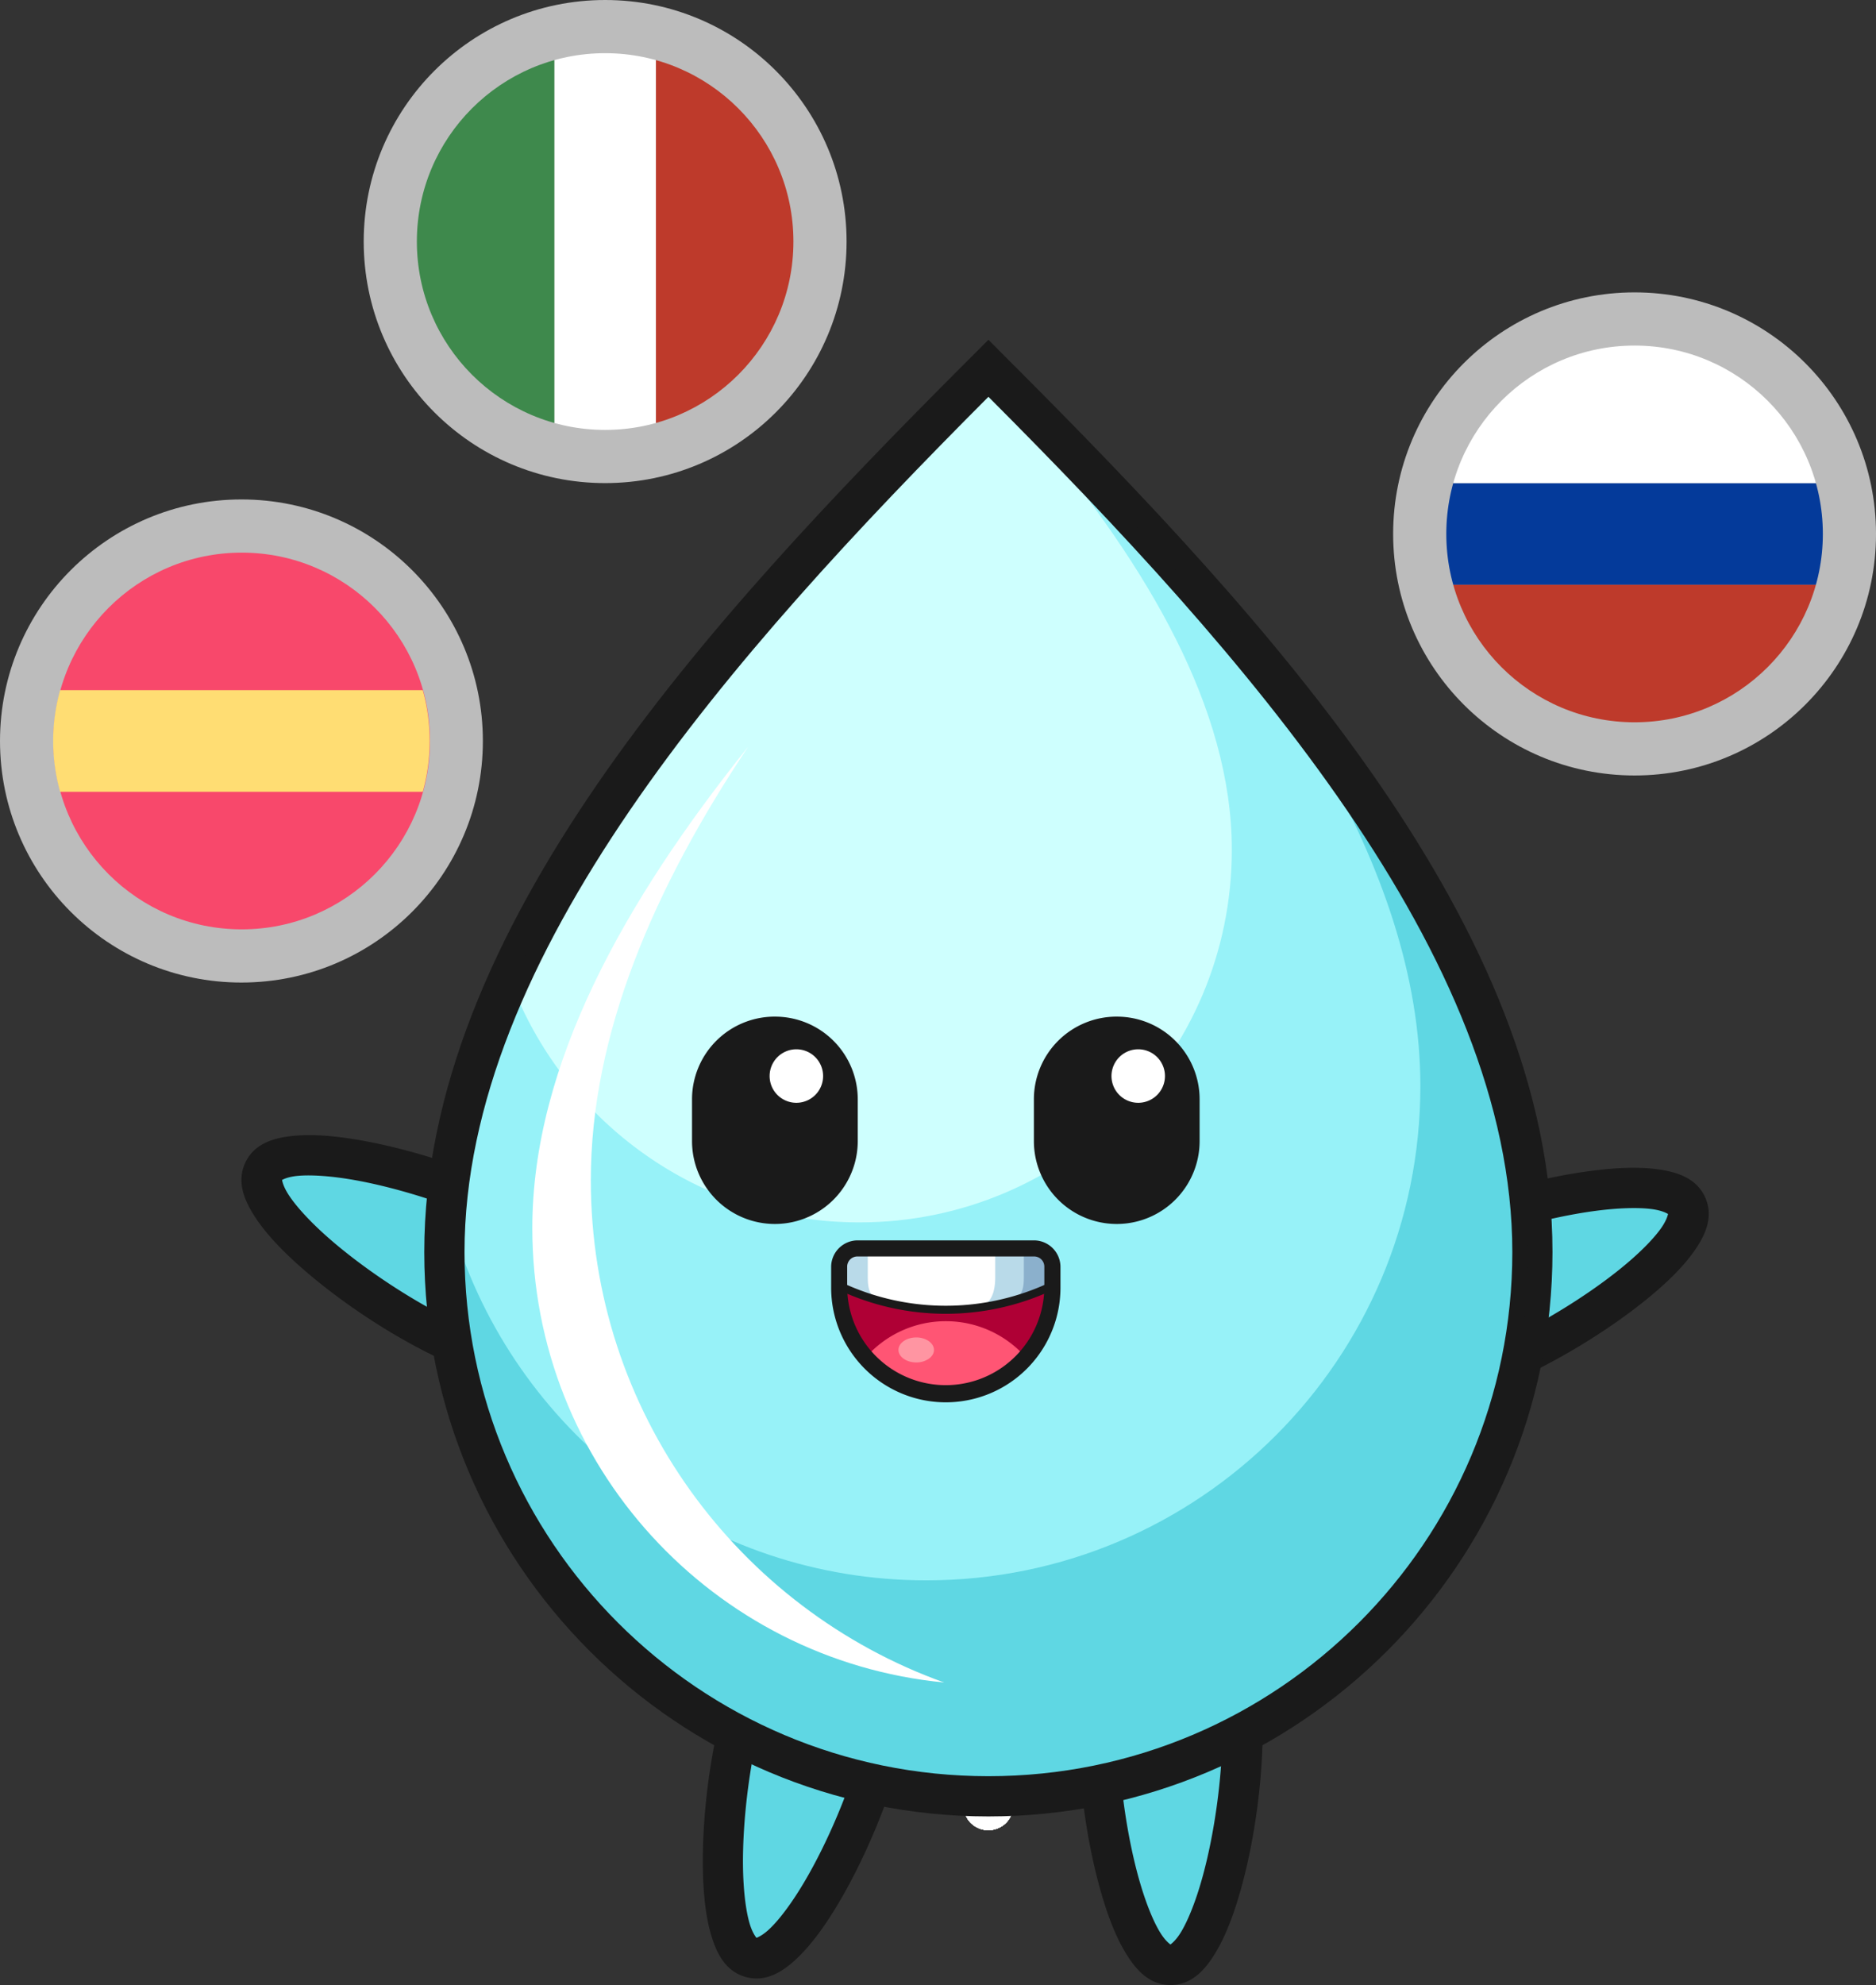 <svg xmlns="http://www.w3.org/2000/svg" xmlns:xlink="http://www.w3.org/1999/xlink" viewBox="0 0 1584.81 1676.12"><rect x="0" y="0" width="1584.81" height="1676.12" fill="#333333" stroke="none"/><defs><style>.cls-1{fill:none;}.cls-2{fill:#fff;}.cls-3{fill:#5fd7e3;}.cls-4{fill:#1a1a1a;}.cls-5{fill:#97f2f8;}.cls-6{fill:#cefffe;}.cls-7{fill:#af0035;}.cls-8{fill:#ff5574;}.cls-9{fill:#b9dae9;}.cls-10{fill:#8bb0cc;}.cls-11{fill:#ff95a2;}.cls-12{fill:#bcbcbc;}.cls-13{fill:#f8486b;}.cls-14{clip-path:url(#clip-path);}.cls-15{fill:#ffdd73;}.cls-16{clip-path:url(#clip-path-2);}.cls-17{fill:#043a9a;}.cls-18{clip-path:url(#clip-path-3);}.cls-19{fill:#be3a2b;}.cls-20{clip-path:url(#clip-path-4);}.cls-21{clip-path:url(#clip-path-5);}.cls-22{clip-path:url(#clip-path-6);}.cls-23{clip-path:url(#clip-path-7);}.cls-24{fill:#3e894c;}</style><clipPath id="clip-path"><rect class="cls-1" x="23.42" y="582.75" width="361.08" height="85.85"/></clipPath><clipPath id="clip-path-2"><rect class="cls-1" x="1200.32" y="407.91" width="361.08" height="85.85"/></clipPath><clipPath id="clip-path-3"><rect class="cls-1" x="1224.74" y="493.77" width="312.24" height="116.13"/></clipPath><clipPath id="clip-path-4"><rect class="cls-1" x="1224.74" y="291.79" width="312.24" height="116.13"/></clipPath><clipPath id="clip-path-5"><rect class="cls-1" x="330.67" y="161.03" width="361.08" height="85.85" transform="translate(307.26 715.17) rotate(-90)"/></clipPath><clipPath id="clip-path-6"><rect class="cls-1" x="456.08" y="145.89" width="312.24" height="116.13" transform="translate(408.25 816.16) rotate(-90)"/></clipPath><clipPath id="clip-path-7"><rect class="cls-1" x="254.1" y="145.89" width="312.24" height="116.13" transform="translate(206.27 614.18) rotate(-90)"/></clipPath></defs><g id="Layer_2" data-name="Layer 2"><g id="Layer_1-2" data-name="Layer 1"><path class="cls-2" d="M834.93,1503.65h-1.37c-.35,0-.71.08-1.06.14s-.69.08-1,.14-.69.14-1,.22l-.92.19h-.14l-.31.14c-.45.14-.91.29-1.36.46l-1,.39c-.32.14-.64.28-1,.44s-.62.31-.92.48-.61.34-.9.52-.58.37-.87.57-.57.4-.85.61l-.8.65-.79.7c-.25.24-.49.49-.73.74s-.48.5-.71.76l-.67.81c-.22.28-.42.55-.63.84s-.4.57-.58.86-.37.59-.55.89-.33.62-.49.94-.3.61-.44.93-.28.64-.4,1-.24.65-.35,1-.22.66-.31,1-.17.67-.25,1-.14.69-.19,1-.11.69-.16,1-.1.69-.14,1,0,.69,0,1v.4c0,.35,0,.69,0,1,0,.12,0,.23,0,.34,0,.34.09.69.15,1s.08.7.14,1,.13.69.22,1,.12.63.19.94v.13c.05.11.09.21.14.31.14.46.29.92.46,1.37s.25.65.39,1,.27.64.42,1,.32.62.48.92.34.61.52.9.37.59.57.88.39.57.6.85l.65.81.7.78c.24.25.49.5.74.73s.51.48.77.71.53.46.8.67.56.43.84.63.57.4.86.58.59.37.89.55.61.33.92.48.63.32,1,.47l1,.39,1,.36c.33.11.67.2,1,.29s.68.19,1,.26.67.14,1,.2l1,.15c.35.06.69.1,1,.14H835a9,9,0,0,0,1,0h.32l1.06-.14,1-.14,1-.23.94-.19h.13l.31-.14c.47-.14.93-.29,1.38-.46s.65-.25,1-.39.65-.28,1-.43.62-.32.92-.49.61-.33.91-.51l.87-.57c.29-.2.58-.41.85-.62s.55-.43.81-.65.53-.45.78-.68l.74-.74c.24-.25.48-.5.71-.76s.45-.53.67-.8l.63-.84c.2-.28.39-.57.58-.86s.37-.59.54-.89.33-.62.49-.93.3-.63.45-.94.26-.63.39-1,.25-.66.36-1,.2-.65.29-1,.19-.67.26-1,.14-.68.2-1,.11-.69.15-1,.1-.7.14-1,0-.69,0-1v-.4q0-.52,0-1c0-.11,0-.21,0-.32,0-.35-.08-.7-.14-1.06s-.08-.68-.14-1-.14-.68-.22-1-.12-.62-.2-.93V1519c0-.1-.09-.21-.14-.31-.13-.45-.28-.91-.45-1.36l-.39-1c-.14-.31-.27-.63-.42-.94s-.32-.62-.49-.92-.34-.61-.52-.91-.37-.58-.57-.86-.4-.57-.61-.85-.43-.54-.65-.81-.46-.53-.7-.79-.48-.5-.74-.74-.5-.48-.76-.71-.54-.44-.81-.65-.55-.43-.84-.63-.58-.4-.87-.59l-.89-.54-.92-.49c-.32-.16-.63-.31-1-.45l-1-.39-1-.37-1-.29-1-.26c-.34-.08-.68-.14-1-.2l-1.05-.15c-.34-.06-.68-.11-1-.14h-1l-.39,0Z"/><path class="cls-2" d="M834.93,1503.65h-1.37c-.35,0-.71.08-1.06.14s-.69.08-1,.14-.69.14-1,.22l-.92.19h-.14l-.31.14c-.45.14-.91.29-1.36.46l-1,.39c-.32.14-.64.28-1,.44s-.62.31-.92.48-.61.34-.9.52-.58.37-.87.57-.57.4-.85.61l-.8.65-.79.7c-.25.24-.49.49-.73.74s-.48.5-.71.76l-.67.81c-.22.28-.42.55-.63.84s-.4.57-.58.86-.37.59-.55.89-.33.62-.49.94-.3.61-.44.93-.28.64-.4,1-.24.65-.35,1-.22.66-.31,1-.17.67-.25,1-.14.69-.19,1-.11.69-.16,1-.1.69-.14,1,0,.69,0,1v.4c0,.35,0,.69,0,1,0,.12,0,.23,0,.34,0,.34.09.69.15,1s.08.71.14,1.06.13.69.22,1,.12.61.19.92v.13c.05.11.09.21.14.31.14.46.29.92.46,1.37s.25.65.39,1,.27.64.42,1,.32.62.48.92.34.61.52.9.37.59.57.88.39.57.6.85l.65.81.7.78c.24.25.49.5.74.73s.51.48.77.71.53.46.8.67.56.43.84.63.57.4.86.58.59.37.89.55.61.33.92.48.63.32,1,.47l1,.39,1,.36c.33.11.67.2,1,.29l1,.25c.33.07.67.14,1,.19s.69.12,1,.16l1,.14h2.81l1.06-.14,1-.14,1-.22.94-.2h.13l.31-.14c.47-.14.93-.29,1.38-.46s.65-.25,1-.39.65-.28,1-.43.62-.32.92-.49.61-.33.91-.51l.87-.57c.29-.2.58-.4.85-.62s.55-.43.81-.65.53-.45.78-.68l.74-.74.71-.75c.23-.27.45-.53.67-.81l.63-.84c.2-.28.39-.57.58-.86s.37-.59.54-.89.33-.62.49-.94.3-.61.45-.93l.39-1c.12-.32.25-.65.36-1s.2-.66.29-1,.19-.67.26-1,.14-.69.2-1,.11-.69.15-1,.1-.7.14-1,0-.69,0-1v-.4c0-.35,0-.71,0-1.06,0-.11,0-.21,0-.32,0-.36-.08-.71-.14-1.06s-.08-.69-.14-1-.14-.69-.22-1-.12-.61-.2-.92V1519c0-.1-.09-.2-.14-.3-.13-.47-.28-.92-.45-1.37l-.39-1c-.14-.32-.27-.64-.42-.95s-.32-.62-.49-.92-.34-.61-.52-.9-.37-.59-.57-.87-.4-.57-.61-.85-.43-.54-.65-.8-.46-.54-.7-.8-.48-.5-.74-.74-.5-.48-.76-.71-.54-.45-.81-.66-.55-.43-.84-.63-.58-.4-.87-.59-.59-.37-.89-.54l-.92-.49-1-.46-1-.39c-.32-.13-.65-.25-1-.36s-.66-.2-1-.29-.67-.19-1-.27-.68-.14-1-.19l-1.05-.15c-.34-.06-.68-.1-1-.14h-1.44Z"/><path class="cls-2" d="M834.93,1503.65h-1.37c-.35,0-.71.08-1.06.14s-.69.08-1,.14-.69.14-1,.22l-.92.19h-.14l-.31.14c-.45.14-.91.29-1.36.46l-1,.39c-.32.14-.64.28-1,.44s-.62.31-.92.48-.61.34-.9.52-.58.37-.87.57-.57.4-.85.61l-.8.65-.79.7c-.25.24-.49.49-.73.74s-.48.5-.71.76l-.67.81c-.22.28-.42.55-.63.84s-.4.57-.58.86-.37.59-.55.89-.33.62-.49.94-.3.61-.44.93-.28.64-.4,1-.24.65-.35,1-.22.66-.31,1-.17.67-.25,1-.14.69-.19,1-.11.69-.16,1-.1.69-.14,1,0,.69,0,1v.4c0,.35,0,.69,0,1,0,.12,0,.23,0,.34,0,.34.09.69.15,1s.08.71.14,1.06.13.69.22,1,.12.61.19.92v.13c.05.11.09.21.14.31.14.46.29.92.46,1.37s.25.65.39,1,.27.64.42,1,.32.62.48.92.34.61.52.9.37.59.57.88.39.57.6.85l.65.81.7.78c.24.25.49.5.74.73s.51.48.77.71.53.46.8.67.56.43.84.63.57.4.86.58.59.37.89.55.61.33.92.48.63.32,1,.47l1,.39,1,.36c.33.11.67.2,1,.29l1,.25c.33.07.67.14,1,.19s.69.12,1,.16l1,.14h2.81l1.06-.14,1-.14,1-.22.94-.2h.13l.31-.14c.47-.14.93-.29,1.38-.46s.65-.25,1-.39.65-.28,1-.43.62-.32.92-.49.61-.33.91-.51l.87-.57c.29-.2.58-.4.85-.62s.55-.43.81-.65.53-.45.78-.68l.74-.74.71-.75c.23-.27.45-.53.67-.81l.63-.84c.2-.28.39-.57.58-.86s.37-.59.54-.89.33-.62.49-.94.3-.61.45-.93l.39-1c.12-.32.25-.65.36-1s.2-.66.29-1,.19-.67.26-1,.14-.69.2-1,.11-.69.15-1,.1-.7.14-1,0-.69,0-1v-.4c0-.35,0-.71,0-1.06,0-.11,0-.21,0-.32,0-.36-.08-.71-.14-1.06s-.08-.69-.14-1-.14-.69-.22-1-.12-.61-.2-.92V1519c0-.1-.09-.2-.14-.3-.13-.47-.28-.92-.45-1.37l-.39-1c-.14-.32-.27-.64-.42-.95s-.32-.62-.49-.92-.34-.61-.52-.9-.37-.59-.57-.87-.4-.57-.61-.85-.43-.54-.65-.8-.46-.54-.7-.8-.48-.5-.74-.74-.5-.48-.76-.71-.54-.45-.81-.66-.55-.43-.84-.63-.58-.4-.87-.59-.59-.37-.89-.54l-.92-.49-1-.46-1-.39c-.32-.13-.65-.25-1-.36s-.66-.2-1-.29-.67-.19-1-.27-.68-.14-1-.19l-1.05-.15c-.34-.06-.68-.1-1-.14h-1.44Z"/><path class="cls-2" d="M834.93,1503.65h-1.37c-.35,0-.71.08-1.06.14s-.69.08-1,.14-.69.14-1,.22l-.92.19h-.14l-.31.14c-.45.14-.91.29-1.36.46l-1,.39c-.32.14-.64.28-1,.44s-.62.31-.92.48-.61.34-.9.52-.58.37-.87.57-.57.4-.85.61l-.8.65-.79.7c-.25.24-.49.49-.73.74s-.48.5-.71.76l-.67.81c-.22.28-.42.55-.63.84s-.4.57-.58.86-.37.59-.55.89-.33.62-.49.94-.3.61-.44.93-.28.64-.4,1-.24.65-.35,1-.22.66-.31,1-.17.67-.25,1-.14.69-.19,1-.11.69-.16,1-.1.69-.14,1,0,.69,0,1v.4c0,.35,0,.69,0,1,0,.12,0,.23,0,.34,0,.34.09.69.15,1s.08.71.14,1.06.13.69.22,1,.12.61.19.92v.13c.05.11.09.21.14.31.14.46.29.92.46,1.37s.25.65.39,1,.27.64.42,1,.32.62.48.92.34.61.52.9.37.59.57.88.39.57.6.85l.65.81.7.78c.24.25.49.5.74.73s.51.48.77.71.53.46.8.67.56.43.84.63.57.4.86.58.59.37.89.55.61.33.92.48.63.32,1,.47l1,.39,1,.36c.33.11.67.2,1,.29l1,.25c.33.07.67.14,1,.19s.69.12,1,.16l1,.14h2.81l1.06-.14,1-.14,1-.22.94-.2h.13l.31-.14c.47-.14.93-.29,1.38-.46s.65-.25,1-.39.65-.28,1-.43.62-.32.92-.49.61-.33.91-.51l.87-.57c.29-.2.58-.4.85-.62s.55-.43.81-.65.53-.45.78-.68l.74-.74.71-.75c.23-.27.45-.53.67-.81l.63-.84c.2-.28.39-.57.58-.86s.37-.59.54-.89.33-.62.49-.94.3-.61.45-.93l.39-1c.12-.32.25-.65.36-1s.2-.66.29-1,.19-.67.26-1,.14-.69.2-1,.11-.69.15-1,.1-.7.14-1,0-.69,0-1v-.4c0-.35,0-.71,0-1.06,0-.11,0-.21,0-.32,0-.36-.08-.71-.14-1.06s-.08-.69-.14-1-.14-.69-.22-1-.12-.61-.2-.92V1519c0-.1-.09-.2-.14-.3-.13-.47-.28-.92-.45-1.37l-.39-1c-.14-.32-.27-.64-.42-.95s-.32-.62-.49-.92-.34-.61-.52-.9-.37-.59-.57-.87-.4-.57-.61-.85-.43-.54-.65-.8-.46-.54-.7-.8-.48-.5-.74-.74-.5-.48-.76-.71-.54-.45-.81-.66-.55-.43-.84-.63-.58-.4-.87-.59-.59-.37-.89-.54l-.92-.49-1-.46-1-.39c-.32-.13-.65-.25-1-.36s-.66-.2-1-.29-.67-.19-1-.27-.68-.14-1-.19l-1.05-.15c-.34-.06-.68-.1-1-.14h-1.44Z"/><path class="cls-2" d="M834.93,1503.65h-1.37c-.35,0-.71.08-1.06.14s-.69.08-1,.14-.69.14-1,.22l-.92.19h-.14l-.31.14c-.45.14-.91.29-1.36.46l-1,.39c-.32.14-.64.28-1,.44s-.62.31-.92.48-.61.34-.9.52-.58.37-.87.57-.57.4-.85.61l-.8.65-.79.7c-.25.24-.49.49-.73.74s-.48.5-.71.76l-.67.81c-.22.28-.42.55-.63.84s-.4.57-.58.86-.37.59-.55.89-.33.62-.49.94-.3.61-.44.93-.28.64-.4,1-.24.65-.35,1-.22.66-.31,1-.17.67-.25,1-.14.69-.19,1-.11.69-.16,1-.1.69-.14,1,0,.69,0,1v.4c0,.35,0,.69,0,1,0,.12,0,.23,0,.34,0,.34.09.69.15,1s.08.71.14,1.06.13.69.22,1,.12.61.19.92v.13c.05.11.09.21.14.31.14.46.29.92.46,1.37s.25.65.39,1,.27.64.42,1,.32.62.48.92.34.61.52.9.37.59.57.88.39.57.6.85l.65.81.7.78c.24.25.49.5.74.73s.51.48.77.71.53.46.8.67.56.43.84.63.57.4.86.58.59.37.89.55.61.33.92.48.63.32,1,.47l1,.39,1,.36c.33.11.67.2,1,.29l1,.25c.33.07.67.14,1,.19s.69.12,1,.16l1,.14h2.81l1.06-.14,1-.14,1-.22.94-.2h.13l.31-.14c.47-.14.93-.29,1.38-.46s.65-.25,1-.39.65-.28,1-.43.62-.32.92-.49.61-.33.91-.51l.87-.57c.29-.2.58-.4.85-.62s.55-.43.81-.65.53-.45.78-.68l.74-.74.71-.75c.23-.27.45-.53.67-.81l.63-.84c.2-.28.39-.57.58-.86s.37-.59.54-.89.33-.62.49-.94.3-.61.45-.93l.39-1c.12-.32.25-.65.36-1s.2-.66.29-1,.19-.67.26-1,.14-.69.2-1,.11-.69.15-1,.1-.7.14-1,0-.69,0-1v-.4c0-.35,0-.71,0-1.06,0-.11,0-.21,0-.32,0-.36-.08-.71-.14-1.06s-.08-.69-.14-1-.14-.69-.22-1-.12-.61-.2-.92V1519c0-.1-.09-.2-.14-.3-.13-.47-.28-.92-.45-1.37l-.39-1c-.14-.32-.27-.64-.42-.95s-.32-.62-.49-.92-.34-.61-.52-.9-.37-.59-.57-.87-.4-.57-.61-.85-.43-.54-.65-.8-.46-.54-.7-.8-.48-.5-.74-.74-.5-.48-.76-.71-.54-.45-.81-.66-.55-.43-.84-.63-.58-.4-.87-.59-.59-.37-.89-.54l-.92-.49-1-.46-1-.39c-.32-.13-.65-.25-1-.36s-.66-.2-1-.29-.67-.19-1-.27-.68-.14-1-.19l-1.05-.15c-.34-.06-.68-.1-1-.14h-1.44Z"/><path class="cls-2" d="M834.93,1503.65h-1.37c-.35,0-.71.08-1.06.14s-.69.08-1,.14-.69.14-1,.22l-.92.19h-.14l-.31.14c-.45.14-.91.29-1.36.46l-1,.39c-.32.14-.64.28-1,.44s-.62.31-.92.48-.61.34-.9.52-.58.37-.87.57-.57.4-.85.61l-.8.65-.79.7c-.25.24-.49.49-.73.74s-.48.5-.71.76l-.67.81c-.22.28-.42.55-.63.84s-.4.57-.58.86-.37.59-.55.89-.33.62-.49.94-.3.61-.44.93-.28.64-.4,1-.24.65-.35,1-.22.66-.31,1-.17.67-.25,1-.14.69-.19,1-.11.69-.16,1-.1.69-.14,1,0,.69,0,1v.4c0,.35,0,.69,0,1,0,.12,0,.23,0,.34,0,.34.09.69.15,1s.08.71.14,1.06.13.69.22,1,.12.61.19.92v.13c.05.11.09.21.14.31.14.46.29.92.46,1.37s.25.65.39,1,.27.64.42,1,.32.62.48.92.34.61.52.9.37.59.57.88.39.57.6.85l.65.81.7.78c.24.25.49.5.74.73s.51.48.77.71.53.46.8.67.56.43.84.63.57.4.86.58.59.37.89.55.61.33.92.48.63.32,1,.47l1,.39,1,.36c.33.11.67.2,1,.29l1,.25c.33.07.67.14,1,.19s.69.12,1,.16l1,.14h2.81l1.06-.14,1-.14,1-.22.94-.2h.13l.31-.14c.47-.14.93-.29,1.38-.46s.65-.25,1-.39.65-.28,1-.43.62-.32.92-.49.61-.33.91-.51l.87-.57c.29-.2.58-.4.85-.62s.55-.43.81-.65.53-.45.78-.68l.74-.74.71-.75c.23-.27.45-.53.67-.81l.63-.84c.2-.28.39-.57.58-.86s.37-.59.54-.89.33-.62.49-.94.3-.61.45-.93l.39-1c.12-.32.25-.65.36-1s.2-.66.29-1,.19-.67.26-1,.14-.69.2-1,.11-.69.15-1,.1-.7.14-1,0-.69,0-1v-.4c0-.35,0-.71,0-1.06,0-.11,0-.21,0-.32,0-.36-.08-.71-.14-1.06s-.08-.69-.14-1-.14-.69-.22-1-.12-.61-.2-.92V1519c0-.1-.09-.2-.14-.3-.13-.47-.28-.92-.45-1.37l-.39-1c-.14-.32-.27-.64-.42-.95s-.32-.62-.49-.92-.34-.61-.52-.9-.37-.59-.57-.87-.4-.57-.61-.85-.43-.54-.65-.8-.46-.54-.7-.8-.48-.5-.74-.74-.5-.48-.76-.71-.54-.45-.81-.66-.55-.43-.84-.63-.58-.4-.87-.59-.59-.37-.89-.54l-.92-.49-1-.46-1-.39c-.32-.13-.65-.25-1-.36s-.66-.2-1-.29-.67-.19-1-.27-.68-.14-1-.19l-1.05-.15c-.34-.06-.68-.1-1-.14h-1.44Z"/><path class="cls-2" d="M834.93,1503.65h-1.37c-.35,0-.71.08-1.06.14s-.69.08-1,.14-.69.14-1,.22l-.92.19h-.14l-.31.14c-.45.14-.91.29-1.36.46l-1,.39c-.32.14-.64.28-1,.44s-.62.31-.92.48-.61.34-.9.52-.58.37-.87.57-.57.4-.85.61l-.8.65-.79.7c-.25.24-.49.49-.73.74s-.48.5-.71.76l-.67.81c-.22.28-.42.55-.63.84s-.4.57-.58.86-.37.59-.55.89-.33.62-.49.94-.3.61-.44.93-.28.64-.4,1-.24.65-.35,1-.22.66-.31,1-.17.67-.25,1-.14.69-.19,1-.11.69-.16,1-.1.69-.14,1,0,.69,0,1v.4c0,.35,0,.69,0,1,0,.12,0,.23,0,.34,0,.34.09.69.15,1s.08.71.14,1.06.13.69.22,1,.12.61.19.92v.13c.05.11.09.21.14.31.14.46.29.92.46,1.37s.25.65.39,1,.27.64.42,1,.32.62.48.92.34.61.52.9.37.59.57.88.39.57.6.85l.65.81.7.78c.24.25.49.5.74.73s.51.48.77.71.53.46.8.67.56.43.84.63.57.4.86.58.59.37.89.55.61.33.92.48.63.32,1,.47l1,.39,1,.36c.33.11.67.2,1,.29l1,.25c.33.07.67.14,1,.19s.69.12,1,.16l1,.14h2.81l1.06-.14,1-.14,1-.22.94-.2h.13l.31-.14c.47-.14.93-.29,1.38-.46s.65-.25,1-.39.65-.28,1-.43.62-.32.92-.49.61-.33.91-.51l.87-.57c.29-.2.58-.4.85-.62s.55-.43.81-.65.53-.45.78-.68l.74-.74.71-.75c.23-.27.45-.53.67-.81l.63-.84c.2-.28.39-.57.58-.86s.37-.59.54-.89.33-.62.49-.94.3-.61.45-.93l.39-1c.12-.32.25-.65.36-1s.2-.66.29-1,.19-.67.26-1,.14-.69.2-1,.11-.69.15-1,.1-.7.14-1,0-.69,0-1v-.4c0-.35,0-.71,0-1.06,0-.11,0-.21,0-.32,0-.36-.08-.71-.14-1.06s-.08-.69-.14-1-.14-.69-.22-1-.12-.61-.2-.92V1519c0-.1-.09-.2-.14-.3-.13-.47-.28-.92-.45-1.37l-.39-1c-.14-.32-.27-.64-.42-.95s-.32-.62-.49-.92-.34-.61-.52-.9-.37-.59-.57-.87-.4-.57-.61-.85-.43-.54-.65-.8-.46-.54-.7-.8-.48-.5-.74-.74-.5-.48-.76-.71-.54-.45-.81-.66-.55-.43-.84-.63-.58-.4-.87-.59-.59-.37-.89-.54l-.92-.49-1-.46-1-.39c-.32-.13-.65-.25-1-.36s-.66-.2-1-.29-.67-.19-1-.27-.68-.14-1-.19l-1.05-.15c-.34-.06-.68-.1-1-.14h-1.44Z"/><path class="cls-2" d="M834.93,1503.65h-1.37c-.35,0-.71.08-1.06.14s-.69.08-1,.14-.69.14-1,.22l-.92.19h-.14l-.31.14c-.45.14-.91.29-1.36.46l-1,.39c-.32.14-.64.28-1,.44s-.62.31-.92.48-.61.34-.9.52-.58.37-.87.57-.57.4-.85.61l-.8.65-.79.7c-.25.24-.49.49-.73.74s-.48.5-.71.76l-.67.81c-.22.28-.42.55-.63.84s-.4.57-.58.86-.37.59-.55.89-.33.62-.49.94-.3.61-.44.93-.28.64-.4,1-.24.65-.35,1-.22.66-.31,1-.17.67-.25,1-.14.69-.19,1-.11.69-.16,1-.1.69-.14,1,0,.69,0,1v.4c0,.35,0,.69,0,1,0,.12,0,.23,0,.34,0,.34.09.69.15,1s.08.71.14,1.06.13.69.22,1,.12.61.19.92v.13c.05.11.09.21.14.31.14.46.29.92.46,1.37s.25.65.39,1,.27.64.42,1,.32.62.48.92.34.61.52.9.37.59.57.88.39.57.6.85l.65.81.7.78c.24.25.49.5.74.73s.51.48.77.71.53.46.8.67.56.43.84.63.57.4.86.58.59.37.89.55.61.33.92.48.63.32,1,.47l1,.39,1,.36c.33.11.67.2,1,.29l1,.25c.33.07.67.14,1,.19s.69.12,1,.16l1,.14h2.81l1.06-.14,1-.14,1-.22.94-.2h.13l.31-.14c.47-.14.93-.29,1.38-.46s.65-.25,1-.39.65-.28,1-.43.62-.32.92-.49.61-.33.91-.51l.87-.57c.29-.2.58-.4.85-.62s.55-.43.81-.65.53-.45.78-.68l.74-.74.71-.75c.23-.27.45-.53.67-.81l.63-.84c.2-.28.39-.57.58-.86s.37-.59.54-.89.33-.62.49-.94.3-.61.45-.93l.39-1c.12-.32.25-.65.36-1s.2-.66.29-1,.19-.67.26-1,.14-.69.2-1,.11-.69.15-1,.1-.7.14-1,0-.69,0-1v-.4c0-.35,0-.71,0-1.06,0-.11,0-.21,0-.32,0-.36-.08-.71-.14-1.06s-.08-.69-.14-1-.14-.69-.22-1-.12-.61-.2-.92V1519c0-.1-.09-.2-.14-.3-.13-.47-.28-.92-.45-1.37l-.39-1c-.14-.32-.27-.64-.42-.95s-.32-.62-.49-.92-.34-.61-.52-.9-.37-.59-.57-.87-.4-.57-.61-.85-.43-.54-.65-.8-.46-.54-.7-.8-.48-.5-.74-.74-.5-.48-.76-.71-.54-.45-.81-.66-.55-.43-.84-.63-.58-.4-.87-.59-.59-.37-.89-.54l-.92-.49-1-.46-1-.39c-.32-.13-.65-.25-1-.36s-.66-.2-1-.29-.67-.19-1-.27-.68-.14-1-.19l-1.05-.15c-.34-.06-.68-.1-1-.14h-1.44Z"/><path class="cls-2" d="M834.93,1503.65h-1.37c-.35,0-.71.08-1.06.14s-.69.08-1,.14-.69.14-1,.22l-.92.19h-.14l-.31.14c-.45.14-.91.29-1.36.46l-1,.39c-.32.14-.64.28-1,.44s-.62.31-.92.48-.61.34-.9.52-.58.37-.87.57-.57.4-.85.61l-.8.65-.79.7c-.25.24-.49.49-.73.74s-.48.5-.71.76l-.67.81c-.22.28-.42.55-.63.84s-.4.57-.58.86-.37.59-.55.89-.33.62-.49.94-.3.61-.44.93-.28.64-.4,1-.24.65-.35,1-.22.66-.31,1-.17.67-.25,1-.14.69-.19,1-.11.69-.16,1-.1.69-.14,1,0,.69,0,1v.4c0,.35,0,.69,0,1,0,.12,0,.23,0,.34,0,.34.09.69.15,1s.08.71.14,1.06.13.69.22,1,.12.61.19.92v.13c.05.11.09.21.14.31.14.46.29.92.46,1.37s.25.65.39,1,.27.64.42,1,.32.62.48.92.34.61.52.9.37.59.57.88.39.57.6.85l.65.81.7.78c.24.25.49.5.74.73s.51.48.77.71.53.46.8.67.56.43.84.63.57.4.86.58.59.37.89.55.61.33.92.48.63.32,1,.47l1,.39,1,.36c.33.11.67.2,1,.29l1,.25c.33.07.67.14,1,.19s.69.12,1,.16l1,.14h2.81l1.06-.14,1-.14,1-.22.94-.2h.13l.31-.14c.47-.14.93-.29,1.38-.46s.65-.25,1-.39.65-.28,1-.43.62-.32.92-.49.61-.33.91-.51l.87-.57c.29-.2.58-.4.85-.62s.55-.43.81-.65.53-.45.78-.68l.74-.74.71-.75c.23-.27.45-.53.67-.81l.63-.84c.2-.28.39-.57.58-.86s.37-.59.54-.89.33-.62.49-.94.3-.61.45-.93l.39-1c.12-.32.25-.65.36-1s.2-.66.29-1,.19-.67.26-1,.14-.69.2-1,.11-.69.15-1,.1-.7.14-1,0-.69,0-1v-.4c0-.35,0-.71,0-1.06,0-.11,0-.21,0-.32,0-.36-.08-.71-.14-1.06s-.08-.69-.14-1-.14-.69-.22-1-.12-.61-.2-.92V1519c0-.1-.09-.2-.14-.3-.13-.47-.28-.92-.45-1.37l-.39-1c-.14-.32-.27-.64-.42-.95s-.32-.62-.49-.92-.34-.61-.52-.9-.37-.59-.57-.87-.4-.57-.61-.85-.43-.54-.65-.8-.46-.54-.7-.8-.48-.5-.74-.74-.5-.48-.76-.71-.54-.45-.81-.66-.55-.43-.84-.63-.58-.4-.87-.59-.59-.37-.89-.54l-.92-.49-1-.46-1-.39c-.32-.13-.65-.25-1-.36s-.66-.2-1-.29-.67-.19-1-.27-.68-.14-1-.19l-1.05-.15c-.34-.06-.68-.1-1-.14h-1.44Z"/><path class="cls-2" d="M834.93,1503.65h-1.37c-.35,0-.71.08-1.06.14s-.69.08-1,.14-.69.14-1,.22l-.92.19h-.14l-.31.14c-.45.14-.91.29-1.36.46l-1,.39c-.32.14-.64.28-1,.44s-.62.31-.92.48-.61.34-.9.52-.58.37-.87.57-.57.4-.85.61l-.8.65-.79.7c-.25.24-.49.49-.73.74s-.48.5-.71.76l-.67.81c-.22.28-.42.55-.63.84s-.4.57-.58.86-.37.59-.55.89-.33.62-.49.94-.3.61-.44.93-.28.64-.4,1-.24.65-.35,1-.22.66-.31,1-.17.67-.25,1-.14.69-.19,1-.11.69-.16,1-.1.69-.14,1,0,.69,0,1v.4c0,.35,0,.69,0,1,0,.12,0,.23,0,.34,0,.34.09.69.15,1s.08.71.14,1.06.13.69.22,1,.12.61.19.92v.13c.05.11.09.21.14.31.14.46.29.92.46,1.37s.25.65.39,1,.27.64.42,1,.32.62.48.92.34.61.52.9.37.59.57.88.39.57.6.85l.65.81.7.78c.24.25.49.5.74.73s.51.48.77.71.53.46.8.67.56.43.84.63.57.4.86.58.59.37.89.55.61.33.92.48.63.32,1,.47l1,.39,1,.36c.33.11.67.2,1,.29l1,.25c.33.07.67.14,1,.19s.69.12,1,.16l1,.14h2.81l1.06-.14,1-.14,1-.22.94-.2h.13l.31-.14c.47-.14.93-.29,1.38-.46s.65-.25,1-.39.65-.28,1-.43.62-.32.92-.49.61-.33.91-.51l.87-.57c.29-.2.58-.4.85-.62s.55-.43.81-.65.53-.45.78-.68l.74-.74.71-.75c.23-.27.45-.53.67-.81l.63-.84c.2-.28.39-.57.58-.86s.37-.59.54-.89.33-.62.49-.94.3-.61.45-.93l.39-1c.12-.32.25-.65.36-1s.2-.66.29-1,.19-.67.26-1,.14-.69.2-1,.11-.69.15-1,.1-.7.14-1,0-.69,0-1v-.4c0-.35,0-.71,0-1.06,0-.11,0-.21,0-.32,0-.36-.08-.71-.14-1.06s-.08-.69-.14-1-.14-.69-.22-1-.12-.61-.2-.92V1519c0-.1-.09-.2-.14-.3-.13-.47-.28-.92-.45-1.37l-.39-1c-.14-.32-.27-.64-.42-.95s-.32-.62-.49-.92-.34-.61-.52-.9-.37-.59-.57-.87-.4-.57-.61-.85-.43-.54-.65-.8-.46-.54-.7-.8-.48-.5-.74-.74-.5-.48-.76-.71-.54-.45-.81-.66-.55-.43-.84-.63-.58-.4-.87-.59-.59-.37-.89-.54l-.92-.49-1-.46-1-.39c-.32-.13-.65-.25-1-.36s-.66-.2-1-.29-.67-.19-1-.27-.68-.14-1-.19l-1.05-.15c-.34-.06-.68-.1-1-.14h-1.44Z"/><path class="cls-3" d="M744.6,1477.69c-21.15,78.91-77.52,184-110,175.33S605.9,1525.1,627,1446.19s60.11-85.36,84.15-78.92,54.55,31.51,33.41,110.42Z"/><path class="cls-4" d="M715.58,1350.86a69,69,0,0,0-57.22,9.91c-19.85,13.76-36.5,39.17-47.72,81-11.06,41.28-17.39,91.7-16.89,134.34.25,21.32,2.12,40.61,6.69,56.65s12.22,31.94,29.79,36.64,32.13-5.23,44.11-16.84,23.24-27.37,34.12-45.71c21.76-36.68,41.48-83.51,52.54-124.79,11.22-41.86,9.5-72.18-.81-94a69,69,0,0,0-44.61-37.2Zm-8.79,32.81c8.43,2.26,17,6.85,22.69,18.88s8.64,33.7-1.28,70.74c-10.09,37.63-29.12,82.82-49,116.25-9.92,16.72-20.16,30.54-28.54,38.65-6.28,6.09-10.47,7.59-11.6,8.1-.73-1-3.61-4.4-6-12.82-3.19-11.21-5.16-28.3-5.39-47.73-.45-38.87,5.65-87.52,15.74-125.15,9.93-37,23.33-54.33,34.26-61.91s20.65-7.27,29.08-5Z"/><path class="cls-3" d="M1049.63,1461.32c0,81.69-27.25,197.82-60.85,197.82S927.93,1543,927.93,1461.32s36-98,60.85-98,60.85,16.32,60.85,98Z"/><path class="cls-4" d="M988.78,1346.33a69,69,0,0,0-52.72,24.38C920.46,1389.14,911,1418,911,1461.32c0,42.74,6.93,93.07,18.45,134.13,5.76,20.54,12.55,38.68,21.12,53s20.08,27.68,38.26,27.68,29.69-13.36,38.26-27.68,15.36-32.45,21.12-53c11.52-41.06,18.45-91.39,18.45-134.13,0-43.33-9.51-72.18-25.12-90.61a69,69,0,0,0-52.71-24.38Zm0,34c8.73,0,18.2,2.22,26.8,12.37s17.06,30.31,17.06,68.66c0,39-6.68,87.53-17.19,125-5.25,18.71-11.57,34.71-17.56,44.72-4.49,7.51-8.15,10-9.11,10.83-1-.8-4.62-3.32-9.12-10.83-6-10-12.31-26-17.56-44.72-10.5-37.43-17.19-86-17.19-125,0-38.35,8.48-58.51,17.07-68.66s18.07-12.37,26.8-12.37Z"/><path class="cls-3" d="M374.26,1129.72c-73.54-35.58-166.21-110.67-151.58-140.92s131-4.21,204.58,31.37,72.56,75.06,61.73,97.45-41.19,47.67-114.73,12.1Z"/><path class="cls-4" d="M504.27,1125a68.92,68.92,0,0,0,1-58.07c-9.79-22.08-31.61-43.2-70.63-62.07-38.46-18.61-86.8-34.29-128.78-41.8-21-3.75-40.28-5.54-56.9-4.06s-33.66,6-41.57,22.38-.9,32.54,8.25,46.49,22.53,28,38.5,42.09c32,28.26,74.25,56.42,112.72,75,39,18.87,69.11,22.87,92.5,16.84a68.92,68.92,0,0,0,44.9-36.83Zm-30.57-14.79c-3.8,7.86-9.92,15.42-22.8,18.74s-34.72,2.17-69.25-14.54c-35.06-17-75.88-44.14-105-69.89-14.56-12.87-26.21-25.53-32.61-35.29-4.8-7.31-5.49-11.7-5.78-12.91,1.13-.53,5-2.72,13.72-3.49,11.62-1,28.77.24,47.9,3.66,38.26,6.85,84.9,22,120,38.94,34.53,16.7,49,33.11,54.38,45.27s3.26,21.65-.54,29.51Z"/><path class="cls-3" d="M1219.3,1040.38c75.06-32.24,192.51-53,205.77-22.15s-82.68,101.74-157.74,134-104.26,5.63-114.07-17.24-9-62.35,66-94.59Z"/><path class="cls-4" d="M1137.66,1141.67a68.94,68.94,0,0,0,43.2,38.82c23.09,7.06,53.34,4.42,93.17-12.68,39.26-16.87,82.78-43.1,116-69.89,16.59-13.4,30.58-26.8,40.35-40.32s17.51-29.37,10.34-46.08-24-22-40.53-24.22-35.89-1.31-57,1.5c-42.27,5.62-91.26,19.11-130.52,36-39.82,17.1-62.58,37.22-73.35,58.84a68.9,68.9,0,0,0-1.59,58.05Zm31.2-13.4c-3.45-8-5.15-17.59.78-29.5s21.12-27.65,56.36-42.79c35.8-15.37,83.07-28.39,121.6-33.51,19.26-2.56,36.46-3.07,48-1.51,8.67,1.17,12.44,3.53,13.55,4.1-.35,1.2-1.23,5.55-6.36,12.65-6.83,9.45-19,21.57-34.16,33.78-30.24,24.42-72.23,49.74-108,65.11-35.24,15.14-57.1,15.31-69.82,11.41s-18.5-11.72-21.94-19.74Z"/><path class="cls-4" d="M835,286.92l-19.21,19.21C595.67,526.2,358.41,785.1,358.41,1057.2c0,262.88,213.68,476.56,476.54,476.56s476.56-213.68,476.56-476.56c0-272.1-237.27-531-457.34-751.07Zm0,77.28c212.15,214.11,422.2,460.52,422.2,693,0,233.5-188.71,422.21-422.21,422.21s-422.2-188.7-422.2-422.2c0-232.48,210.06-478.9,422.21-693Z"/><path class="cls-3" d="M1284.33,1057.21c0-255.82-230.08-512.58-449.37-731.86-219.29,219.28-449.38,476-449.38,731.86,0,248.18,201.19,449.37,449.38,449.37s449.37-201.19,449.37-449.37Z"/><path class="cls-5" d="M835,325.35c-216.31,216.3-443.1,469.07-449.22,721.43,54.56,167,211.56,287.64,396.76,287.64,230.5,0,417.36-186.86,417.36-417.36,0-92.84-32.63-185.82-84.55-276.81C1034.25,530,933.52,423.9,835,325.35Z"/><path class="cls-6" d="M835,325.35C678,482.27,515.6,658.38,435.89,839.6,483.56,952.74,595.48,1032.17,726,1032.17c173.76,0,314.63-140.87,314.63-314.63,0-119.28-71.48-238.84-164.55-350.76Q855.49,345.86,835,325.35Z"/><path class="cls-4" d="M835,315.74l-4.8,4.8C610.67,540,378.79,797.32,378.79,1057.21c0,251.85,204.31,456.17,456.16,456.17s456.18-204.32,456.18-456.18c0-259.89-231.89-517.17-451.37-736.66Zm0,19.31c217.61,218,442.58,472.25,442.58,722.15,0,244.52-198.07,442.59-442.59,442.59s-442.57-198.07-442.57-442.58c0-249.9,225-504.13,442.58-722.16Z"/><path class="cls-2" d="M632.06,630.51C527.55,760.86,449.68,899.06,449.68,1036.94c0,200.32,152.67,364.93,347.93,383.73-174-62.36-298.5-228.72-298.5-424.17,0-123.21,53.25-246.63,132.95-366Z"/><path class="cls-4" d="M654.61,858.43a69.84,69.84,0,0,1,70,70v35.07a70,70,0,1,1-140,0V928.42a69.84,69.84,0,0,1,70-70Z"/><path class="cls-2" d="M695.34,908.61A22.59,22.59,0,1,1,672.75,886a22.59,22.59,0,0,1,22.59,22.59Z"/><path class="cls-4" d="M943.41,858.43a69.84,69.84,0,0,1,70,70v35.07a70,70,0,1,1-140,0V928.42a69.84,69.84,0,0,1,70-70Z"/><path class="cls-2" d="M984.14,908.61A22.59,22.59,0,1,1,961.55,886a22.59,22.59,0,0,1,22.59,22.59Z"/><path class="cls-7" d="M724.48,1054.15a15.5,15.5,0,0,0-15.54,15.54v17.54a90.07,90.07,0,0,0,180.13,0v-17.54a15.5,15.5,0,0,0-15.54-15.54Z"/><path class="cls-8" d="M799,1115.6a89.81,89.81,0,0,0-67.85,30.85,90.07,90.07,0,0,0,135.71,0A89.83,89.83,0,0,0,799,1115.6Z"/><path class="cls-2" d="M724.48,1054.15a15.5,15.5,0,0,0-15.54,15.54v15.65a207.46,207.46,0,0,0,180.13.06v-15.71a15.5,15.5,0,0,0-15.54-15.54Z"/><path class="cls-9" d="M724.48,1054.15a15.5,15.5,0,0,0-15.54,15.54v15.65a210.28,210.28,0,0,0,31.47,11.82c-6.14-4.15-7.32-9.89-7.32-18.91v-24.1Z"/><path class="cls-9" d="M840.76,1054.15v24.1c0,12.16-3.11,22.69-13.56,25.49a209.85,209.85,0,0,0,61.87-18.34v-15.71a15.5,15.5,0,0,0-15.54-15.54Z"/><path class="cls-10" d="M873.53,1054.15a15.5,15.5,0,0,1,15.54,15.54v15.65a210.28,210.28,0,0,1-31.47,11.82c6.14-4.15,7.31-9.89,7.31-18.91v-24.1Z"/><path class="cls-4" d="M724.48,1047.35a22.44,22.44,0,0,0-22.34,22.34v17.54a96.86,96.86,0,1,0,193.72,0v-17.54a22.43,22.43,0,0,0-22.33-22.34Zm0,13.59h149a8.58,8.58,0,0,1,8.75,8.75v17.54a83.28,83.28,0,0,1-166.55,0v-17.54a8.59,8.59,0,0,1,8.75-8.75Z"/><path class="cls-4" d="M708.52,1081.65l-3,6.11a213.22,213.22,0,0,0,186.93,0l-3-6.11a206.39,206.39,0,0,1-181,0Z"/><path class="cls-11" d="M789,1139.86c0,2.8-1.58,5.48-4.39,7.46a18.6,18.6,0,0,1-10.59,3.09c-8.27,0-15-4.72-15-10.55s6.7-10.54,15-10.55a18.67,18.67,0,0,1,10.59,3.09c2.81,2,4.39,4.66,4.39,7.46Z"/><circle class="cls-12" cx="203.96" cy="625.68" r="203.96"/><circle class="cls-13" cx="204.2" cy="625.68" r="159.05"/><g class="cls-14"><circle class="cls-15" cx="203.96" cy="625.68" r="159.05"/></g><circle class="cls-12" cx="1380.86" cy="450.84" r="203.96"/><g class="cls-16"><circle class="cls-17" cx="1380.86" cy="450.84" r="159.05"/></g><g class="cls-18"><circle class="cls-19" cx="1380.86" cy="450.84" r="159.05"/></g><g class="cls-20"><circle class="cls-2" cx="1380.86" cy="450.84" r="159.05"/></g><circle class="cls-12" cx="511.21" cy="203.96" r="203.96"/><g class="cls-21"><circle class="cls-2" cx="511.21" cy="203.96" r="159.05"/></g><g class="cls-22"><circle class="cls-19" cx="511.21" cy="203.96" r="159.05"/></g><g class="cls-23"><circle class="cls-24" cx="511.21" cy="203.96" r="159.05"/></g></g></g></svg>